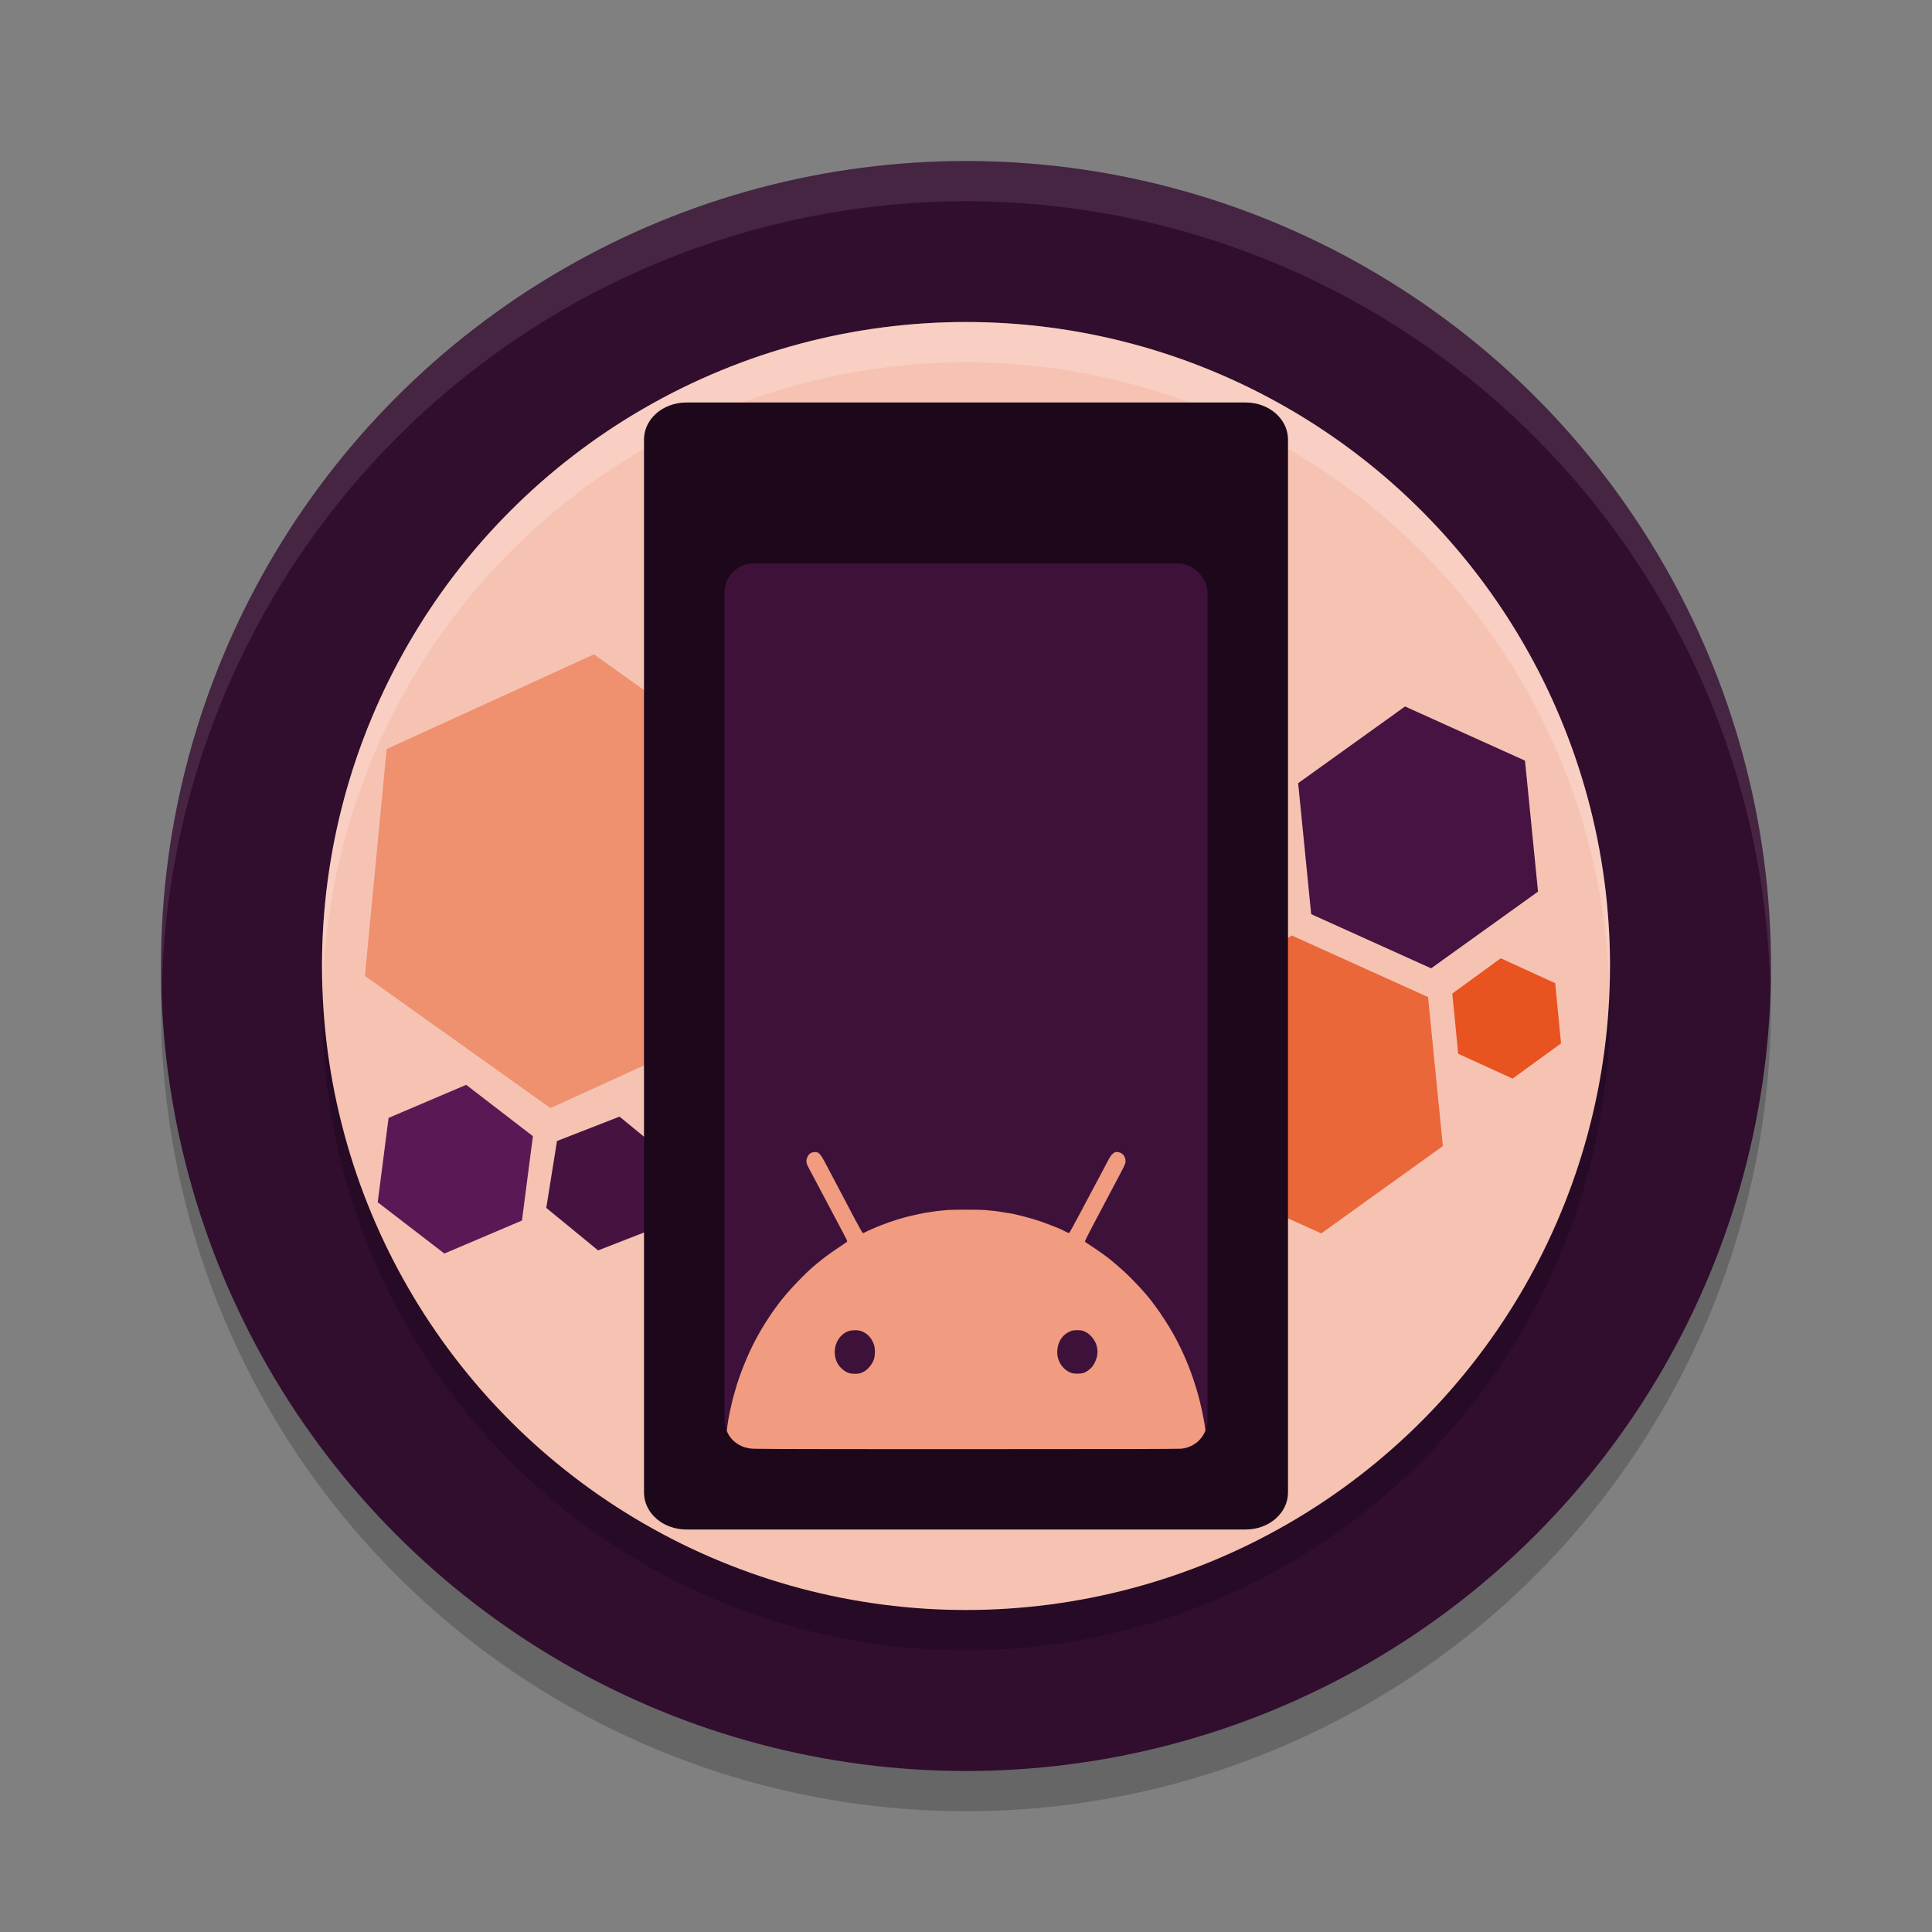 <svg xmlns="http://www.w3.org/2000/svg" width="24" height="24" version="1.1">
 <rect width="100%" height="100%" fill="#808080" stroke="none"/>
 <circle style="opacity:0.2" cx="12" cy="12.5" r="10"/>
 <circle style="fill:#310d2e" cx="12" cy="12" r="10"/>
 <circle style="opacity:0.2" cx="12" cy="12.5" r="8"/>
 <circle style="fill:#f6c3b3" cx="12" cy="12" r="8"/>
 <path style="opacity:0.2;fill:#ffffff" d="M 12,4 A 8,8 0 0 0 4,12 8,8 0 0 0 4.011,12.29 8,8 0 0 1 12,4.5 8,8 0 0 1 19.989,12.21 8,8 0 0 0 20,12 8,8 0 0 0 12,4 Z"/>
 <path style="fill:#461341" d="m 8.207,15.23 -0.777,0.303 -0.644,-0.528 0.133,-0.831 0.777,-0.303 0.644,0.528 z"/>
 <path style="fill:#ef906f" d="M 9.684,9.772 9.414,12.59 6.838,13.765 4.533,12.123 4.803,9.305 7.378,8.129 Z"/>
 <path style="fill:#ea673a" d="m 17.924,14.237 -1.511,1.085 -1.695,-0.766 -0.184,-1.851 1.511,-1.085 1.695,0.766 z"/>
 <path style="fill:#471342" d="m 19.106,11.076 -1.328,0.953 -1.49,-0.673 -0.162,-1.627 1.328,-0.953 1.49,0.673 z"/>
 <path style="fill:#e85320" d="m 19.392,12.961 -0.602,0.438 -0.676,-0.309 -0.073,-0.748 0.602,-0.438 0.676,0.309 z"/>
 <path style="fill:#5a1954" d="M 6.484,15.162 5.52,15.572 4.692,14.935 4.827,13.887 5.791,13.476 6.62,14.114 Z"/>
 <path style="opacity:0.1;fill:#ffffff" d="M 12,2 A 10,10 0 0 0 2,12 10,10 0 0 0 2.011,12.291 10,10 0 0 1 12,2.5 10,10 0 0 1 21.989,12.209 10,10 0 0 0 22,12 10,10 0 0 0 12,2 Z"/>
 <path style="fill:#1d081b" d="M 8.526,5 C 8.235,5 8,5.205 8,5.46 V 18.54 C 8,18.795 8.235,19 8.526,19 H 15.474 C 15.765,19 16,18.795 16,18.54 V 5.46 C 16,5.205 15.765,5 15.474,5 Z"/>
 <rect style="fill:#3e113a" width="6" height="11" x="9" y="7" ry=".361"/>
 <path style="fill:#f19c80" d="m 13.881,14.31 c -0.025,0 -0.034,0.003 -0.051,0.017 -0.029,0.023 -0.032,0.027 -0.09,0.136 -0.08,0.152 -0.106,0.202 -0.145,0.273 -0.02,0.036 -0.097,0.183 -0.172,0.324 -0.076,0.144 -0.139,0.258 -0.143,0.258 -0.006,0 -0.027,-0.01 -0.1,-0.047 -0.028,-0.014 -0.194,-0.078 -0.253,-0.098 -0.087,-0.028 -0.128,-0.041 -0.195,-0.058 -0.041,-0.01 -0.09,-0.022 -0.108,-0.027 -0.019,-0.005 -0.04,-0.01 -0.047,-0.011 -0.033,-0.004 -0.132,-0.02 -0.156,-0.025 -0.025,-0.005 -0.084,-0.012 -0.192,-0.021 -0.059,-0.005 -0.4,-0.005 -0.458,0 -0.025,0.002 -0.062,0.006 -0.082,0.008 -0.02,0.002 -0.054,0.005 -0.076,0.009 -0.022,0.004 -0.048,0.008 -0.059,0.009 -0.059,0.006 -0.214,0.039 -0.324,0.068 -0.106,0.028 -0.283,0.091 -0.369,0.13 -0.029,0.013 -0.061,0.027 -0.071,0.031 -0.01,0.004 -0.028,0.013 -0.04,0.02 -0.012,0.007 -0.027,0.013 -0.031,0.012 -0.005,-10e-4 -0.048,-0.077 -0.1,-0.175 -0.09,-0.172 -0.151,-0.287 -0.241,-0.458 -0.026,-0.049 -0.075,-0.141 -0.108,-0.204 -0.082,-0.157 -0.098,-0.173 -0.156,-0.169 -0.038,0.003 -0.066,0.022 -0.082,0.057 -0.022,0.047 -0.02,0.076 0.012,0.135 0.02,0.037 0.079,0.148 0.281,0.53 0.015,0.029 0.049,0.093 0.076,0.144 0.129,0.242 0.127,0.239 0.121,0.247 -0.003,0.004 -0.037,0.028 -0.075,0.053 -0.072,0.046 -0.194,0.133 -0.249,0.178 -0.017,0.014 -0.044,0.036 -0.059,0.048 -0.129,0.104 -0.354,0.339 -0.464,0.487 -0.012,0.016 -0.032,0.044 -0.046,0.062 -0.065,0.088 -0.175,0.261 -0.215,0.339 -0.009,0.017 -0.025,0.046 -0.035,0.065 -0.087,0.161 -0.194,0.427 -0.244,0.607 -0.009,0.033 -0.019,0.067 -0.021,0.075 -0.012,0.036 -0.051,0.206 -0.068,0.305 -0.007,0.037 -0.011,0.085 -0.018,0.131 0.047,0.118 0.155,0.199 0.285,0.217 0.044,0.008 0.073,0.01 2.687,0.01 2.139,0 2.539,-0.002 2.67,-0.006 0.14,-0.012 0.255,-0.099 0.304,-0.225 -0.005,-0.036 -0.009,-0.08 -0.013,-0.098 -0.003,-0.014 -0.012,-0.062 -0.021,-0.106 -0.08,-0.406 -0.241,-0.814 -0.455,-1.146 -0.067,-0.104 -0.085,-0.129 -0.123,-0.181 -0.017,-0.023 -0.038,-0.051 -0.046,-0.062 -0.068,-0.096 -0.256,-0.298 -0.379,-0.407 -0.076,-0.067 -0.086,-0.076 -0.157,-0.134 -0.046,-0.038 -0.187,-0.136 -0.246,-0.173 -0.026,-0.016 -0.051,-0.034 -0.055,-0.038 -0.005,-0.007 0.017,-0.051 0.111,-0.229 0.064,-0.121 0.122,-0.231 0.129,-0.244 0.006,-0.013 0.024,-0.047 0.04,-0.076 0.22,-0.413 0.223,-0.418 0.223,-0.453 7.2e-5,-0.062 -0.045,-0.112 -0.102,-0.112 z m -3.262,2.214 c 0.057,0 0.094,0.011 0.138,0.042 0.047,0.033 0.08,0.079 0.101,0.142 0.015,0.045 0.013,0.14 -0.003,0.182 -0.033,0.083 -0.098,0.148 -0.165,0.167 v 10e-4 c -0.039,0.011 -0.109,0.01 -0.143,-10e-4 -0.058,-0.019 -0.114,-0.068 -0.144,-0.123 -0.066,-0.124 -0.032,-0.286 0.077,-0.366 0.042,-0.031 0.082,-0.043 0.139,-0.043 z m 2.684,0.01 c 0.036,-0.014 0.122,-0.014 0.157,0 0.04,0.016 0.067,0.035 0.1,0.071 0.076,0.085 0.094,0.195 0.05,0.299 -0.011,0.025 -0.028,0.056 -0.038,0.069 -0.023,0.031 -0.074,0.069 -0.109,0.081 -0.039,0.013 -0.115,0.014 -0.151,0.002 -0.113,-0.039 -0.186,-0.153 -0.178,-0.279 0.007,-0.115 0.069,-0.204 0.17,-0.243 z"/>
</svg>

